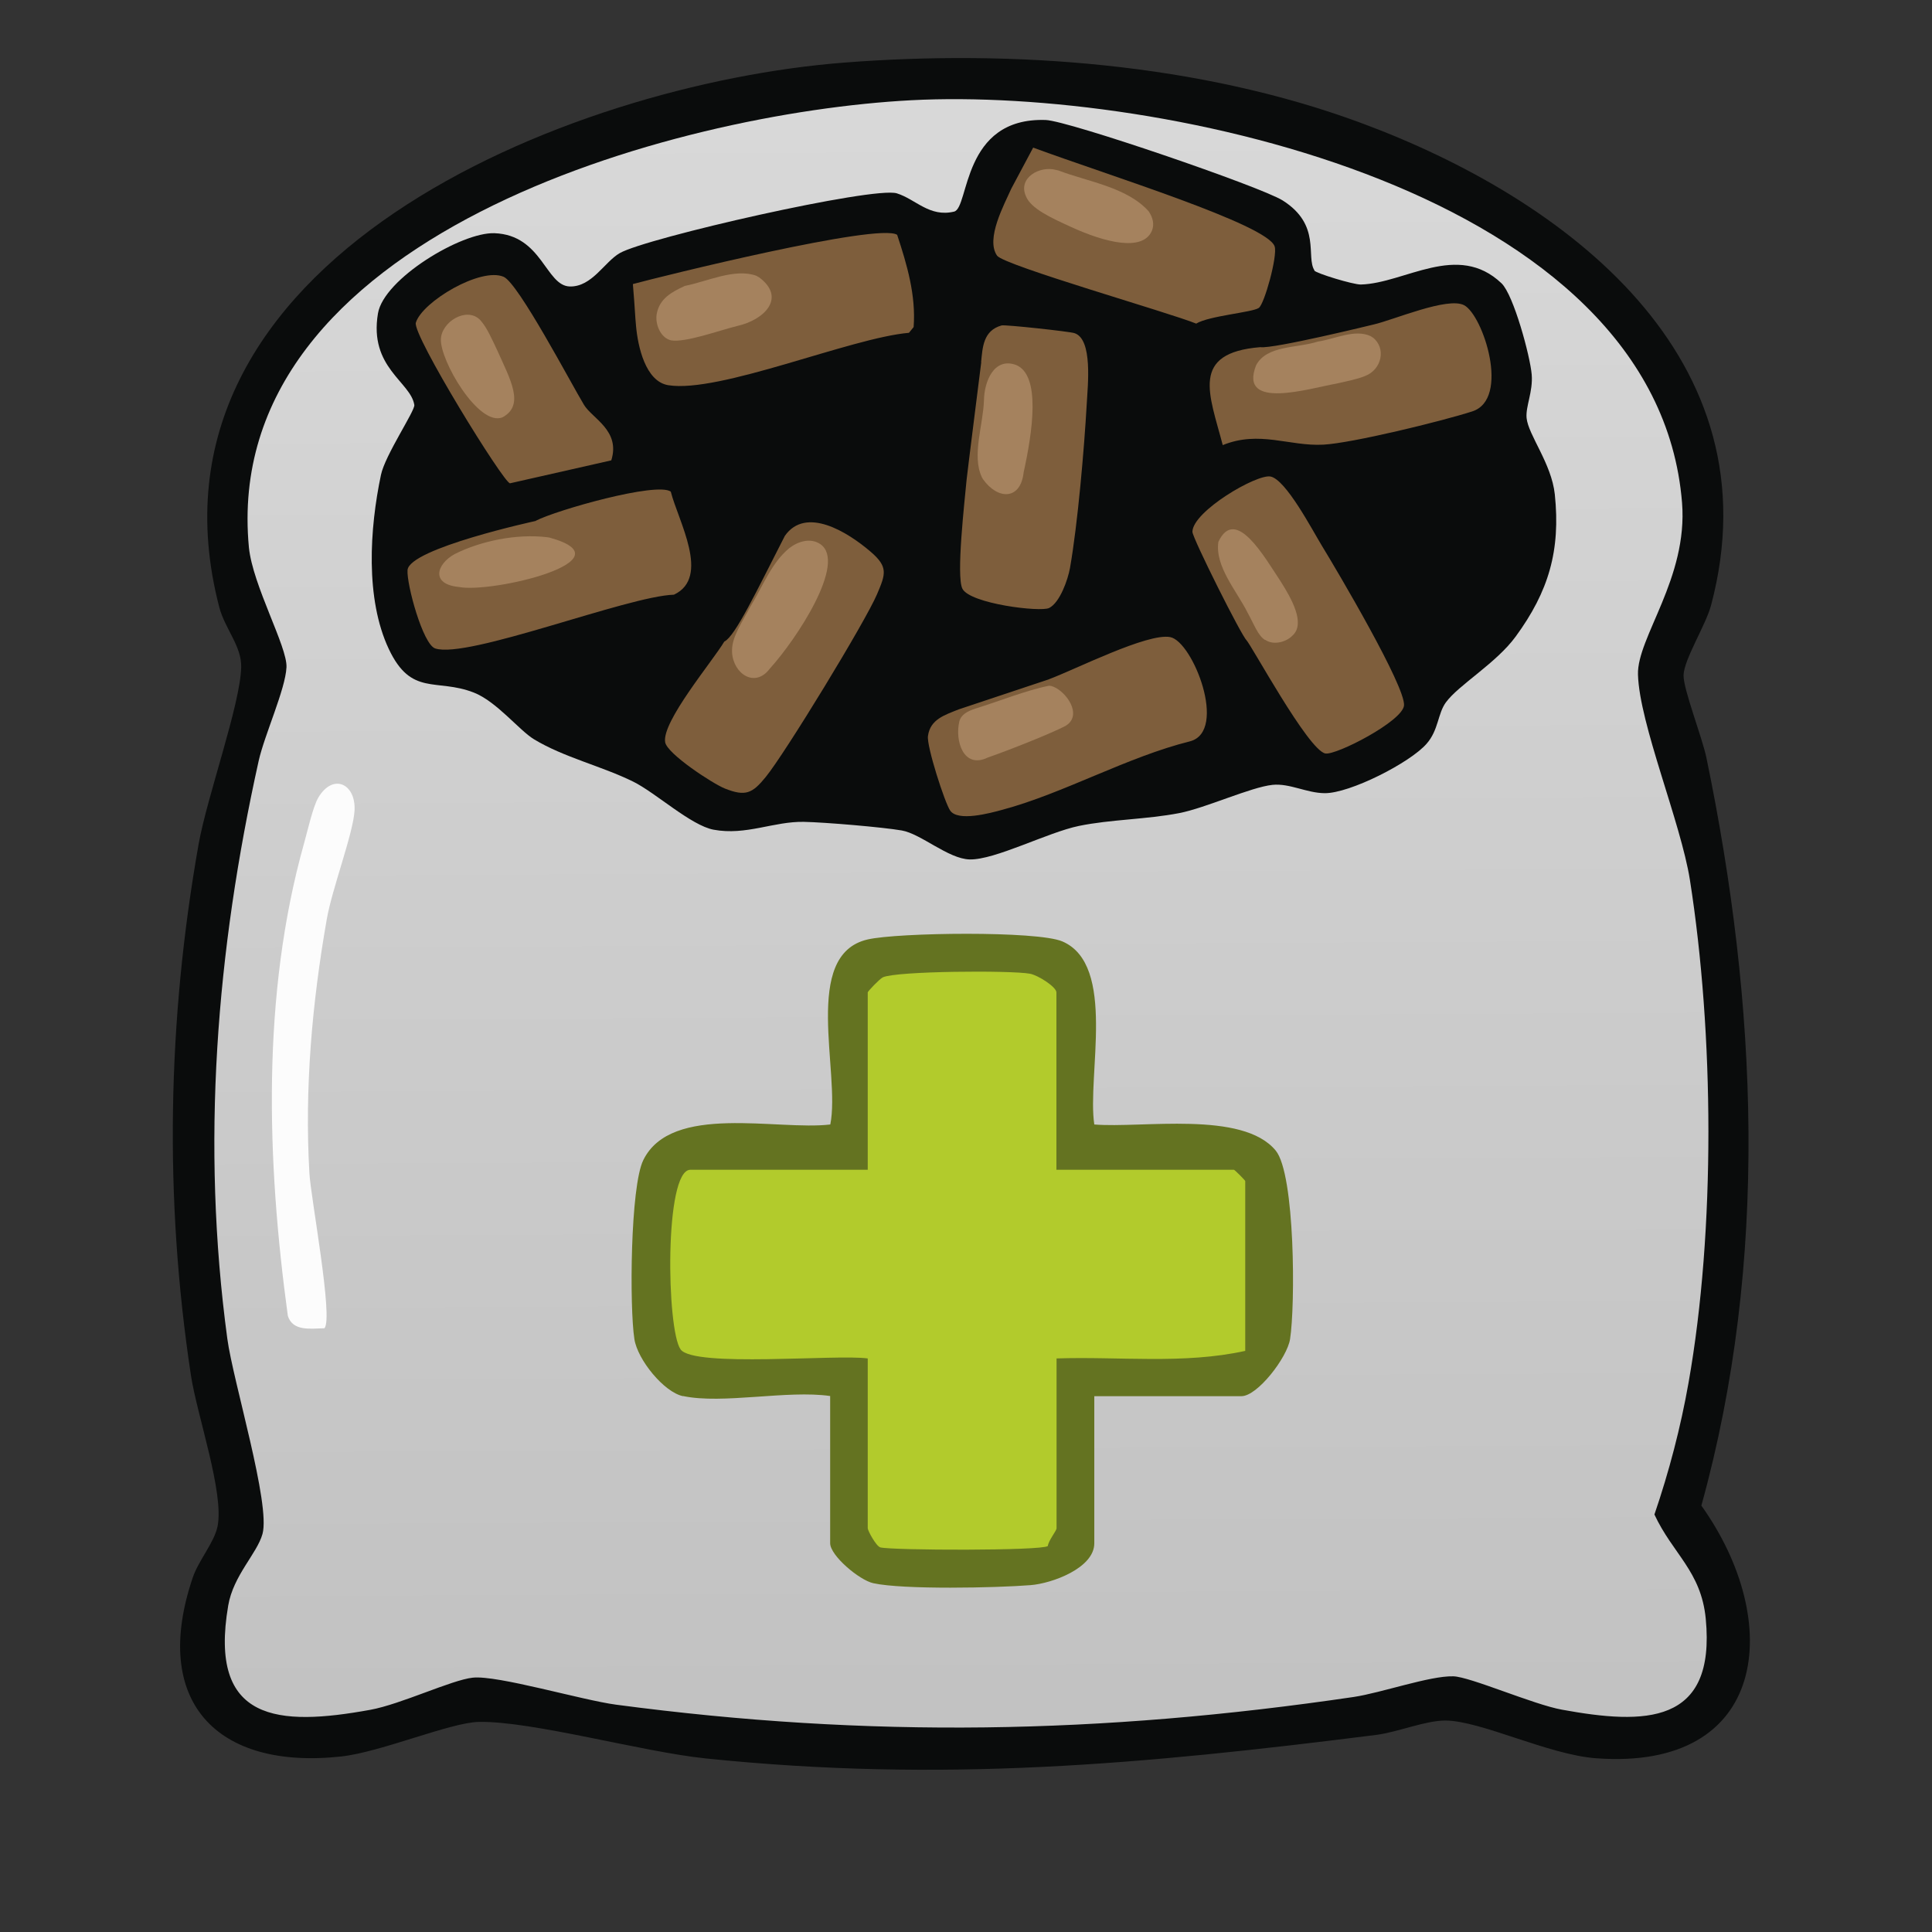 <svg xmlns="http://www.w3.org/2000/svg" data-name="fill_mineralfeed" viewBox="0 0 128 128"><rect x="0" y="0" width="128" height="128" fill="#333333" stroke="none"/><defs><linearGradient id="a" x1="-761.3" x2="-760.24" y1="-576.64" y2="-366.64" gradientTransform="matrix(.5 0 0 .5 444 296)" gradientUnits="userSpaceOnUse"><stop offset="0" stop-color="#d8d8d8"/><stop offset="1" stop-color="#c2c2c2"/></linearGradient></defs><path d="M55.9 4.15c11.25-.88 23.63.06 34.23 3.98 13.65 5.04 27.59 15.6 23.23 31.98-.35 1.31-1.8 3.59-1.82 4.63-.01.96 1.23 4.08 1.52 5.49 3.37 16.28 4.16 33.28-.34 49.52 5.5 7.71 4.42 17.58-6.97 16.74-3.16-.23-7.64-2.49-9.99-2.5-1.33 0-3.13.76-4.57.95-15.52 1.96-28.74 3.18-44.44 1.56-4.18-.43-11.49-2.48-15.01-2.42-1.89.03-6.46 1.99-9.12 2.29-8.31.91-12.62-3.68-9.85-11.85.38-1.13 1.42-2.32 1.64-3.38.46-2.21-1.36-7.38-1.76-10.02-1.78-11.75-1.56-23.5.51-35.2.56-3.14 2.76-9.24 2.82-11.71.04-1.39-1.08-2.56-1.45-3.97-6-23.01 23.15-34.67 41.37-36.09" style="fill:#0a0c0c"/><path d="M60.39 6.64c16.46-.86 49.39 6 51.05 26.67.4 4.99-2.99 8.93-2.92 11.38.09 3.26 2.84 9.81 3.44 13.6 1.6 10.18 1.7 23.2-.09 33.32-.52 2.95-1.29 5.89-2.26 8.73 1.22 2.62 3.09 3.75 3.4 6.9.68 7.07-4.06 7.03-9.53 6.03-1.89-.34-6.1-2.19-7.2-2.21-1.55-.04-4.74 1.09-6.6 1.37-16.71 2.46-32.06 2.74-48.86.51-2.26-.3-7.87-1.97-9.5-1.79-1.4.15-4.75 1.76-6.79 2.13-6.09 1.11-10.73.81-9.41-6.91.34-2 1.91-3.44 2.27-4.74.55-1.97-1.95-10.11-2.33-12.94-1.74-12.89-.73-25.65 2.08-38.29.39-1.73 1.77-4.73 1.84-6.19.07-1.35-2.24-5.42-2.49-7.95-1.94-20.59 28.16-28.8 43.9-29.62" style="fill:url(#a)"/><path d="M87.07 17.92c.12.19 2.59.94 3.09.93 2.92-.08 6.41-2.85 9.32-.08.8.77 1.9 4.83 2 6.05.09 1.14-.41 2.1-.34 2.87.11 1.13 1.65 3.01 1.87 5.06.39 3.73-.41 6.44-2.59 9.42-1.29 1.77-3.8 3.22-4.63 4.37-.54.74-.48 1.83-1.27 2.73-1.09 1.26-5.1 3.3-6.76 3.28-1.2-.01-2.32-.67-3.46-.55-1.43.15-4.42 1.53-6.17 1.87-2.17.42-4.57.42-6.65.85s-5.56 2.26-7.24 2.22c-1.42-.04-3.22-1.7-4.5-1.92s-5.05-.54-6.48-.57c-1.99-.04-3.84.92-5.98.52-1.5-.28-3.83-2.44-5.32-3.18-2.08-1.03-4.6-1.61-6.58-2.81-.99-.6-2.48-2.51-4-3.1-2.47-.96-4.13.28-5.62-2.88-1.57-3.33-1.27-7.99-.52-11.54.27-1.3 2.27-4.26 2.21-4.63-.24-1.54-3.01-2.47-2.41-6.06.38-2.3 5.54-5.4 7.72-5.32 3.17.12 3.39 3.5 5 3.53 1.46.03 2.29-1.63 3.3-2.21 1.75-1.01 16.83-4.44 18.36-3.96 1.25.39 2.16 1.6 3.79 1.21 1.02-.24.49-6.26 6.07-6.07 1.5.05 14.25 4.42 15.7 5.33 2.58 1.63 1.52 3.74 2.11 4.64Z" style="fill:#0a0c0c"/><path d="M45.25 92.5c-1.27-.27-3.01-2.42-3.22-3.78-.33-2.13-.27-10.11.59-11.86 1.86-3.79 8.89-1.94 12.39-2.36.69-3.45-1.93-11.25 2.48-12.26 2-.46 11.23-.58 12.89.13 3.62 1.55 1.63 8.91 2.12 12.13 3.15.26 9.83-.94 12.02 1.73 1.29 1.57 1.3 10.28.95 12.49-.19 1.22-2.16 3.78-3.22 3.78H72.5v9.75c0 1.63-2.79 2.66-4.23 2.77-2.26.18-8.42.31-10.42-.13-.93-.21-2.85-1.83-2.85-2.65v-9.75c-2.83-.41-7.13.56-9.75 0Z" style="fill:#647321"/><path d="M21.5 88c-.93.02-2.1.22-2.43-.82-1.4-10.25-1.75-21.24 1.07-31.29.23-.81.59-2.44.95-3.05.98-1.64 2.49-.91 2.4.85-.08 1.51-1.48 5.15-1.84 7.21-.97 5.52-1.48 11.22-1.15 16.84.09 1.6 1.59 9.58 1 10.25Z" style="fill:#fcfcfc"/><path d="M69.5 45c1.75-.65 6.53-3.08 8.03-2.79s3.82 6.21 1.33 6.9c-4.16 1.03-8.41 3.46-12.45 4.54-.84.23-2.95.8-3.46.05-.35-.5-1.57-4.27-1.47-4.94.15-1.11 1.12-1.39 2.03-1.76l6-2ZM59.44 15.56c.65 1.97 1.25 4 1.09 6.11l-.31.38c-3.86.33-12.56 4.02-15.95 3.47-1.51-.25-2.01-2.58-2.13-3.91-.08-.85-.05-.86-.21-2.79 1.84-.5 16.32-4.09 17.51-3.26m23.15 26.86c-.32-.25-3.59-6.78-3.59-7.19.03-1.36 4.25-3.83 5.17-3.66 1.02.19 2.77 3.54 3.41 4.59 1.01 1.65 5.55 9.33 5.44 10.58-.1 1.05-4.5 3.31-5.21 3.18-1.14-.21-4.96-7.29-5.23-7.5ZM35.5 34.5c1.38-.71 8.01-2.59 8.94-1.93.49 1.94 2.66 5.68.21 6.83-3.07.09-13.68 4.28-15.82 3.56-.82-.28-1.9-4.27-1.83-5.19.11-1.44 8.51-3.26 8.51-3.26ZM65 24c.1-1 .14-2.1 1.36-2.44.24-.06 4.48.4 4.82.51 1.24.39.88 3.51.82 4.68-.17 3.01-.6 7.98-1.11 10.88-.14.78-.67 2.29-1.38 2.65-.57.29-5.25-.28-5.75-1.28-.42-.84.15-5.8.28-7.22.04-.41.97-7.78.97-7.78ZM48 42.5c.71-.36 2.08-3.25 4-7 1.39-1.97 4.14-.27 5.69 1.06 1.16 1 .99 1.46.42 2.8-.77 1.82-6.11 10.57-7.38 12.12-.88 1.08-1.33 1.31-2.71.76-.8-.32-3.81-2.29-3.95-3.06-.25-1.35 3.15-5.38 3.92-6.68Zm36.45-26.17c.2.64-.68 3.81-1.05 4.07-.43.3-3.3.52-4.15 1.04-1.69-.7-12.72-3.85-13.19-4.5-.78-1.11.48-3.4.94-4.44l1.45-2.72c4.93 1.82 15.55 5.1 16 6.55M91 21.5c1.35-.31 4.91-1.85 6-1.28 1.25.65 3.09 6.23.53 7.04-1.99.64-7.94 2.1-9.86 2.2-2.24.12-4.23-.96-6.66.03-.88-3.37-2.19-6.11 2.49-6.49.85.13 7.5-1.5 7.5-1.5m-63.45-.12c.42-1.39 4.3-3.7 5.82-3.04.98.43 4.46 7.06 5.32 8.48.55.91 2.43 1.7 1.81 3.68l-6.71 1.52c-.41 0-6.48-9.84-6.24-10.64" style="fill:#7e5e3c"/><path d="M48.5 43.04c.02-.89.67-1.82 1.22-2.86.8-1.3 1.39-2.9 2.58-3.87.6-.46 1.41-.69 2.05-.26 1.78 1.22-1.59 6.31-3.34 8.24-1 1.34-2.44.33-2.51-1.08zM70.14 11.3c1.9.73 4.55 1.1 5.97 2.71.27.41.38.84.21 1.27-.6 1.42-3.12.78-5.33-.23-1.38-.63-2.69-1.23-3.02-2.05-.55-1.23.93-2.04 2-1.74l.18.04Zm-5.1 20.29c-.66-1.42.1-3.45.15-5.07.02-1.24.66-2.85 2.1-2.35 1.7.65 1.11 4.48.53 7.12-.2 1.86-1.72 1.84-2.7.45l-.08-.14Zm25.9-9.24c.92.7.61 2.14-.5 2.56-.52.22-1.23.35-1.92.51-1.74.3-6.49 1.8-5.3-1.22.71-1.34 2.7-1.12 4.09-1.57 1.12-.16 2.46-.86 3.52-.35l.11.08ZM36.42 35.62c5.41 1.5-3.81 3.7-6.01 3.27-1.89-.18-1.5-1.51-.29-2.18 1.71-.86 4.06-1.36 6.12-1.12zm-7.19-13.34c.23-1.16 1.92-2 2.69-.95.35.42.65 1.09 1.01 1.85.88 1.97 1.86 3.66.36 4.47-1.58.64-4.17-3.8-4.08-5.21zm40.43 23.17c.94.27 2.14 1.94.92 2.65-.92.48-3.59 1.55-5.14 2.09-1.61.78-2.19-1.12-1.88-2.4.12-.45.54-.67 1.05-.84 1.56-.48 3.35-1.21 4.9-1.52l.14.02Zm-19.4-27.1c1.87 1.36.39 2.85-1.43 3.25-1.21.3-3.42 1.11-4.37.95-.71-.17-1.07-1.09-.95-1.76.19-1 .97-1.44 1.87-1.85 1.45-.28 3.3-1.19 4.73-.67l.15.09Z" style="fill:#a5825e"/><path d="M70 77.5h11.75c.05 0 .75.7.75.75V89.5c-4.09.9-8.34.36-12.5.5v11.25c0 .17-.53.8-.58 1.18-.45.32-10.26.29-11.09.09-.28-.07-.84-1.11-.84-1.27V90c-2.03-.29-11.53.62-12.4-.6-.93-1.3-1.09-11.9.65-11.9h11.75V65.75c0-.07.78-.89 1-1 .9-.42 8.46-.47 9.74-.24.55.1 1.76.88 1.76 1.24V77.5Z" style="fill:#b2cb2c"/><path d="M83.81 42.4c-.47-.3-.7-.99-1.16-1.82-.7-1.41-2.17-3.05-1.93-4.68 1.13-2.41 3.05 1 4.12 2.61.71 1.12 1.67 2.79.8 3.59-.41.43-1.18.63-1.7.36l-.12-.07Z" style="fill:#a5825e"/></svg>